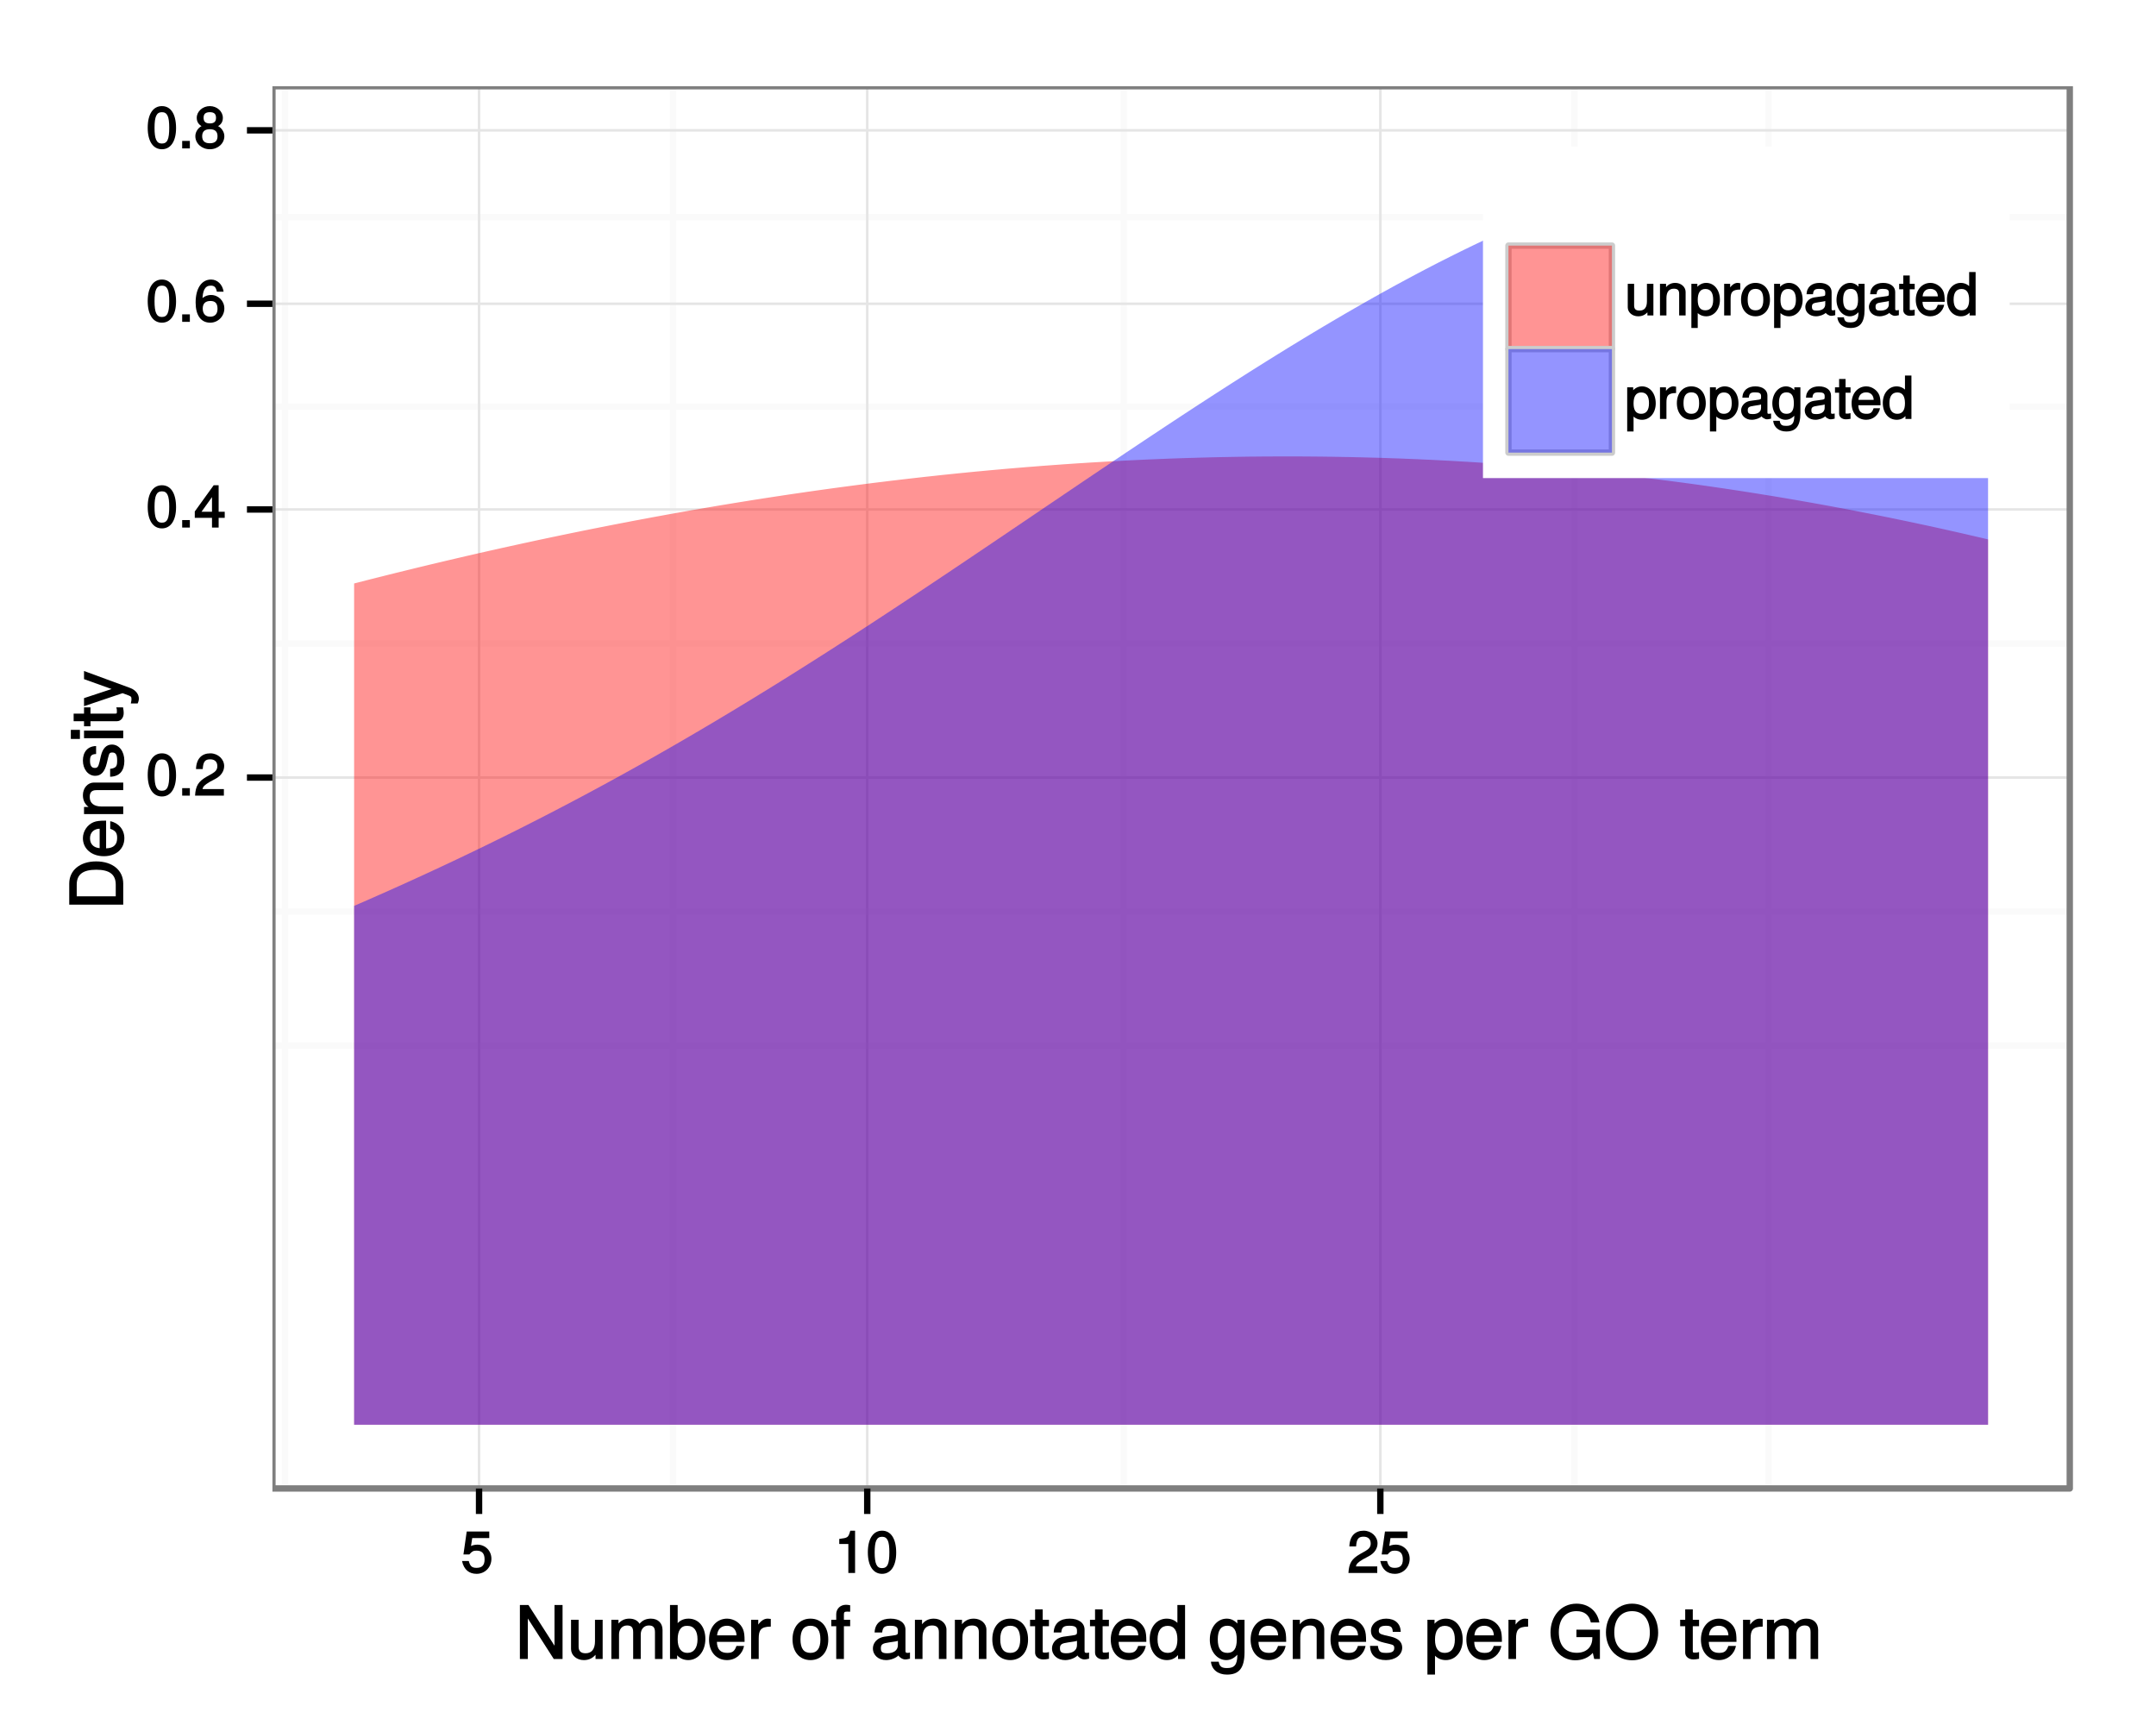 <?xml version="1.0" encoding="UTF-8"?>
<svg xmlns="http://www.w3.org/2000/svg" xmlns:xlink="http://www.w3.org/1999/xlink" width="360pt" height="288pt" viewBox="0 0 360 288" version="1.1">
<defs>
<g>
<symbol overflow="visible" id="glyph0-0">
<path style="stroke:none;" d=""/>
</symbol>
<symbol overflow="visible" id="glyph0-1">
<path style="stroke:none;" d="M 5 -3.391 C 5 -5.75 4.109 -7.062 2.641 -7.062 C 1.172 -7.062 0.266 -5.734 0.266 -3.453 C 0.266 -1.156 1.188 0.141 2.641 0.141 C 4.078 0.141 5 -1.156 5 -3.391 Z M 3.859 -3.469 C 3.859 -1.547 3.562 -0.812 2.625 -0.812 C 1.734 -0.812 1.406 -1.578 1.406 -3.438 C 1.406 -5.312 1.734 -6.047 2.641 -6.047 C 3.547 -6.047 3.859 -5.297 3.859 -3.469 Z M 3.859 -3.469 "/>
</symbol>
<symbol overflow="visible" id="glyph0-2">
<path style="stroke:none;" d="M 1.969 -0.125 L 1.969 -1.25 L 0.688 -1.25 L 0.688 0 L 1.969 0 Z M 1.969 -0.125 "/>
</symbol>
<symbol overflow="visible" id="glyph0-3">
<path style="stroke:none;" d="M 5.031 -4.938 C 5.031 -6.078 4.016 -7.062 2.719 -7.062 C 1.328 -7.062 0.391 -6.219 0.328 -4.438 L 1.453 -4.438 C 1.531 -5.703 1.859 -6.062 2.703 -6.062 C 3.469 -6.062 3.891 -5.641 3.891 -4.906 C 3.891 -4.375 3.609 -4.016 3.016 -3.672 L 2.125 -3.172 C 0.703 -2.359 0.266 -1.625 0.172 0 L 4.984 0 L 4.984 -1.094 L 1.422 -1.094 C 1.5 -1.516 1.766 -1.781 2.594 -2.281 L 3.562 -2.797 C 4.516 -3.297 5.031 -4.094 5.031 -4.938 Z M 5.031 -4.938 "/>
</symbol>
<symbol overflow="visible" id="glyph0-4">
<path style="stroke:none;" d="M 5.125 -1.75 L 5.125 -2.641 L 4.109 -2.641 L 4.109 -7.062 L 3.281 -7.062 L 0.125 -2.688 L 0.125 -1.625 L 3 -1.625 L 3 0 L 4.109 0 L 4.109 -1.625 L 5.125 -1.625 Z M 3.141 -2.641 L 1.25 -2.641 L 3.234 -5.406 L 3 -5.484 L 3 -2.641 Z M 3.141 -2.641 "/>
</symbol>
<symbol overflow="visible" id="glyph0-5">
<path style="stroke:none;" d="M 5.062 -2.234 C 5.062 -3.5 4.062 -4.484 2.844 -4.484 C 2.172 -4.484 1.531 -4.188 1.172 -3.688 L 1.406 -3.594 C 1.422 -5.25 1.828 -6.047 2.797 -6.047 C 3.391 -6.047 3.656 -5.797 3.812 -5.031 L 4.938 -5.031 C 4.75 -6.266 3.891 -7.062 2.844 -7.062 C 1.266 -7.062 0.266 -5.594 0.266 -3.219 C 0.266 -1.109 1.141 0.141 2.703 0.141 C 3.984 0.141 5.062 -0.906 5.062 -2.234 Z M 3.922 -2.172 C 3.922 -1.312 3.484 -0.859 2.703 -0.859 C 1.922 -0.859 1.453 -1.344 1.453 -2.219 C 1.453 -3.062 1.906 -3.484 2.734 -3.484 C 3.547 -3.484 3.922 -3.078 3.922 -2.172 Z M 3.922 -2.172 "/>
</symbol>
<symbol overflow="visible" id="glyph0-6">
<path style="stroke:none;" d="M 5.062 -2.047 C 5.062 -2.797 4.531 -3.469 4.016 -3.719 C 4.547 -4.031 4.812 -4.469 4.812 -5.109 C 4.812 -6.172 3.844 -7.062 2.641 -7.062 C 1.438 -7.062 0.453 -6.172 0.453 -5.109 C 0.453 -4.484 0.719 -4.047 1.25 -3.719 C 0.734 -3.469 0.219 -2.797 0.219 -2.047 C 0.219 -0.812 1.297 0.141 2.641 0.141 C 3.984 0.141 5.062 -0.812 5.062 -2.047 Z M 3.672 -5.094 C 3.672 -4.469 3.344 -4.172 2.641 -4.172 C 1.922 -4.172 1.594 -4.469 1.594 -5.109 C 1.594 -5.75 1.922 -6.047 2.641 -6.047 C 3.359 -6.047 3.672 -5.75 3.672 -5.094 Z M 3.922 -2.031 C 3.922 -1.234 3.484 -0.859 2.625 -0.859 C 1.797 -0.859 1.359 -1.234 1.359 -2.031 C 1.359 -2.828 1.797 -3.203 2.641 -3.203 C 3.484 -3.203 3.922 -2.828 3.922 -2.031 Z M 3.922 -2.031 "/>
</symbol>
<symbol overflow="visible" id="glyph0-7">
<path style="stroke:none;" d="M 5.062 -2.375 C 5.062 -3.719 4.031 -4.734 2.719 -4.734 C 2.25 -4.734 1.75 -4.578 1.656 -4.5 L 1.859 -5.828 L 4.703 -5.828 L 4.703 -6.922 L 0.938 -6.922 L 0.391 -3.094 L 1.375 -3.094 C 1.812 -3.609 2.047 -3.734 2.578 -3.734 C 3.484 -3.734 3.922 -3.266 3.922 -2.266 C 3.922 -1.281 3.484 -0.859 2.578 -0.859 C 1.828 -0.859 1.516 -1.109 1.281 -2 L 0.156 -2 C 0.469 -0.516 1.375 0.141 2.594 0.141 C 3.969 0.141 5.062 -0.938 5.062 -2.375 Z M 5.062 -2.375 "/>
</symbol>
<symbol overflow="visible" id="glyph0-8">
<path style="stroke:none;" d="M 3.469 -0.125 L 3.469 -7.062 L 2.672 -7.062 C 2.328 -5.891 2.281 -5.875 0.828 -5.688 L 0.828 -4.844 L 2.344 -4.844 L 2.344 0 L 3.469 0 Z M 3.469 -0.125 "/>
</symbol>
<symbol overflow="visible" id="glyph0-9">
<path style="stroke:none;" d="M 4.766 -0.125 L 4.766 -5.281 L 3.688 -5.281 L 3.688 -2.375 C 3.688 -1.359 3.297 -0.812 2.453 -0.812 C 1.828 -0.812 1.547 -1.062 1.547 -1.672 L 1.547 -5.281 L 0.484 -5.281 L 0.484 -1.359 C 0.484 -0.516 1.25 0.141 2.219 0.141 C 2.969 0.141 3.531 -0.156 4 -0.812 L 3.766 -0.906 L 3.766 0 L 4.766 0 Z M 4.766 -0.125 "/>
</symbol>
<symbol overflow="visible" id="glyph0-10">
<path style="stroke:none;" d="M 4.812 -0.125 L 4.812 -3.922 C 4.812 -4.766 4.047 -5.438 3.078 -5.438 C 2.328 -5.438 1.75 -5.109 1.312 -4.406 L 1.547 -4.312 L 1.547 -5.281 L 0.531 -5.281 L 0.531 0 L 1.609 0 L 1.609 -2.891 C 1.609 -3.922 2.031 -4.469 2.844 -4.469 C 3.469 -4.469 3.734 -4.219 3.734 -3.609 L 3.734 0 L 4.812 0 Z M 4.812 -0.125 "/>
</symbol>
<symbol overflow="visible" id="glyph0-11">
<path style="stroke:none;" d="M 5.156 -2.594 C 5.156 -4.281 4.188 -5.438 2.859 -5.438 C 2.172 -5.438 1.531 -5.078 1.156 -4.484 L 1.391 -4.391 L 1.391 -5.281 L 0.391 -5.281 L 0.391 2.094 L 1.453 2.094 L 1.453 -0.734 L 1.219 -0.641 C 1.641 -0.125 2.219 0.141 2.875 0.141 C 4.156 0.141 5.156 -0.984 5.156 -2.594 Z M 4.031 -2.609 C 4.031 -1.469 3.594 -0.859 2.719 -0.859 C 1.875 -0.859 1.453 -1.422 1.453 -2.594 C 1.453 -3.781 1.875 -4.422 2.719 -4.422 C 3.609 -4.422 4.031 -3.812 4.031 -2.609 Z M 4.031 -2.609 "/>
</symbol>
<symbol overflow="visible" id="glyph0-12">
<path style="stroke:none;" d="M 3.219 -4.453 L 3.219 -5.375 C 2.938 -5.422 2.875 -5.438 2.766 -5.438 C 2.25 -5.438 1.75 -5.078 1.297 -4.344 L 1.531 -4.234 L 1.531 -5.281 L 0.531 -5.281 L 0.531 0 L 1.609 0 L 1.609 -2.734 C 1.609 -3.859 1.844 -4.312 3.219 -4.328 Z M 3.219 -4.453 "/>
</symbol>
<symbol overflow="visible" id="glyph0-13">
<path style="stroke:none;" d="M 5.031 -2.594 C 5.031 -4.344 4.062 -5.438 2.609 -5.438 C 1.203 -5.438 0.203 -4.328 0.203 -2.641 C 0.203 -0.953 1.188 0.141 2.625 0.141 C 4.031 0.141 5.031 -0.953 5.031 -2.594 Z M 3.922 -2.609 C 3.922 -1.422 3.5 -0.859 2.625 -0.859 C 1.734 -0.859 1.312 -1.422 1.312 -2.641 C 1.312 -3.844 1.734 -4.438 2.625 -4.438 C 3.516 -4.438 3.922 -3.859 3.922 -2.609 Z M 3.922 -2.609 "/>
</symbol>
<symbol overflow="visible" id="glyph0-14">
<path style="stroke:none;" d="M 5.266 -0.141 L 5.266 -0.906 C 5.047 -0.859 5.016 -0.859 4.953 -0.859 C 4.688 -0.859 4.656 -0.875 4.656 -1.125 L 4.656 -3.922 C 4.656 -4.812 3.875 -5.438 2.641 -5.438 C 1.422 -5.438 0.531 -4.828 0.469 -3.547 L 1.547 -3.547 C 1.625 -4.281 1.859 -4.438 2.609 -4.438 C 3.328 -4.438 3.594 -4.281 3.594 -3.812 L 3.594 -3.594 C 3.594 -3.266 3.531 -3.25 2.891 -3.172 C 1.766 -3.031 1.594 -3 1.281 -2.875 C 0.703 -2.625 0.266 -2.047 0.266 -1.422 C 0.266 -0.516 1.031 0.141 2.047 0.141 C 2.703 0.141 3.422 -0.156 3.672 -0.438 C 3.703 -0.328 4.188 0.062 4.578 0.062 C 4.75 0.062 4.875 0.047 5.266 -0.047 Z M 3.594 -1.859 C 3.594 -1.141 3 -0.812 2.219 -0.812 C 1.609 -0.812 1.375 -0.906 1.375 -1.453 C 1.375 -1.969 1.594 -2.078 2.453 -2.203 C 3.297 -2.328 3.469 -2.359 3.594 -2.422 Z M 3.594 -1.859 "/>
</symbol>
<symbol overflow="visible" id="glyph0-15">
<path style="stroke:none;" d="M 4.828 -0.953 L 4.828 -5.281 L 3.812 -5.281 L 3.812 -4.422 L 4.047 -4.516 C 3.641 -5.109 3.062 -5.438 2.422 -5.438 C 1.141 -5.438 0.141 -4.219 0.141 -2.594 C 0.141 -1 1.172 0.141 2.344 0.141 C 2.984 0.141 3.516 -0.156 4.047 -0.797 L 3.812 -0.875 L 3.812 -0.547 C 3.812 0.781 3.406 1.156 2.469 1.156 C 1.844 1.156 1.484 1.062 1.375 0.312 L 0.281 0.312 C 0.391 1.406 1.266 2.094 2.453 2.094 C 4.016 2.094 4.828 1.266 4.828 -0.953 Z M 3.734 -2.609 C 3.734 -1.406 3.359 -0.859 2.516 -0.859 C 1.641 -0.859 1.25 -1.422 1.25 -2.641 C 1.25 -3.844 1.656 -4.438 2.5 -4.438 C 3.375 -4.438 3.734 -3.828 3.734 -2.609 Z M 3.734 -2.609 "/>
</symbol>
<symbol overflow="visible" id="glyph0-16">
<path style="stroke:none;" d="M 2.578 -0.125 L 2.578 -0.969 C 2.328 -0.906 2.203 -0.891 2.047 -0.891 C 1.703 -0.891 1.75 -0.859 1.75 -1.203 L 1.75 -4.375 L 2.578 -4.375 L 2.578 -5.281 L 1.75 -5.281 L 1.75 -6.672 L 0.672 -6.672 L 0.672 -5.281 L -0.016 -5.281 L -0.016 -4.375 L 0.672 -4.375 L 0.672 -0.859 C 0.672 -0.344 1.156 0.062 1.781 0.062 C 1.969 0.062 2.172 0.047 2.578 -0.016 Z M 2.578 -0.125 "/>
</symbol>
<symbol overflow="visible" id="glyph0-17">
<path style="stroke:none;" d="M 5.062 -2.406 C 5.062 -3.141 5 -3.594 4.859 -3.969 C 4.531 -4.797 3.625 -5.438 2.688 -5.438 C 1.281 -5.438 0.234 -4.266 0.234 -2.609 C 0.234 -0.953 1.25 0.141 2.672 0.141 C 3.812 0.141 4.75 -0.641 4.984 -1.781 L 3.906 -1.781 C 3.641 -1 3.344 -0.859 2.703 -0.859 C 1.859 -0.859 1.375 -1.25 1.359 -2.281 L 5.062 -2.281 Z M 4.156 -3.031 C 4.156 -3.031 3.969 -3.172 3.969 -3.188 L 1.375 -3.188 C 1.438 -3.953 1.875 -4.438 2.672 -4.438 C 3.469 -4.438 3.922 -3.906 3.922 -3.125 Z M 4.156 -3.031 "/>
</symbol>
<symbol overflow="visible" id="glyph0-18">
<path style="stroke:none;" d="M 4.891 -0.125 L 4.891 -7.25 L 3.812 -7.25 L 3.812 -4.516 L 4.047 -4.609 C 3.719 -5.125 3.078 -5.438 2.406 -5.438 C 1.109 -5.438 0.109 -4.281 0.109 -2.688 C 0.109 -0.984 1.078 0.141 2.438 0.141 C 3.125 0.141 3.703 -0.156 4.141 -0.781 L 3.891 -0.859 L 3.891 0 L 4.891 0 Z M 3.812 -2.625 C 3.812 -1.453 3.391 -0.859 2.547 -0.859 C 1.672 -0.859 1.219 -1.469 1.219 -2.641 C 1.219 -3.812 1.672 -4.422 2.547 -4.422 C 3.406 -4.422 3.812 -3.781 3.812 -2.625 Z M 3.812 -2.625 "/>
</symbol>
<symbol overflow="visible" id="glyph1-0">
<path style="stroke:none;" d=""/>
</symbol>
<symbol overflow="visible" id="glyph1-1">
<path style="stroke:none;" d="M 7.891 -0.125 L 7.891 -9.016 L 6.547 -9.016 L 6.547 -1.734 L 6.797 -1.828 L 2.188 -9.016 L 0.766 -9.016 L 0.766 0 L 2.094 0 L 2.094 -7.219 L 1.859 -7.125 L 6.422 0 L 7.891 0 Z M 7.891 -0.125 "/>
</symbol>
<symbol overflow="visible" id="glyph1-2">
<path style="stroke:none;" d="M 5.922 -0.125 L 5.922 -6.547 L 4.641 -6.547 L 4.641 -2.953 C 4.641 -1.672 4.109 -0.953 3.078 -0.953 C 2.281 -0.953 1.906 -1.312 1.906 -2.062 L 1.906 -6.547 L 0.641 -6.547 L 0.641 -1.672 C 0.641 -0.625 1.562 0.188 2.781 0.188 C 3.703 0.188 4.391 -0.188 4.984 -1.016 L 4.734 -1.109 L 4.734 0 L 5.922 0 Z M 5.922 -0.125 "/>
</symbol>
<symbol overflow="visible" id="glyph1-3">
<path style="stroke:none;" d="M 9.25 -0.125 L 9.25 -4.844 C 9.25 -5.969 8.5 -6.734 7.312 -6.734 C 6.484 -6.734 5.875 -6.438 5.406 -5.875 C 5.109 -6.406 4.516 -6.734 3.703 -6.734 C 2.859 -6.734 2.203 -6.391 1.656 -5.625 L 1.891 -5.531 L 1.891 -6.547 L 0.703 -6.547 L 0.703 0 L 1.984 0 L 1.984 -4.078 C 1.984 -4.984 2.516 -5.594 3.328 -5.594 C 4.062 -5.594 4.344 -5.266 4.344 -4.469 L 4.344 0 L 5.609 0 L 5.609 -4.078 C 5.609 -4.984 6.156 -5.594 6.969 -5.594 C 7.703 -5.594 7.984 -5.25 7.984 -4.469 L 7.984 0 L 9.25 0 Z M 9.25 -0.125 "/>
</symbol>
<symbol overflow="visible" id="glyph1-4">
<path style="stroke:none;" d="M 6.406 -3.344 C 6.406 -5.391 5.25 -6.734 3.594 -6.734 C 2.719 -6.734 2 -6.375 1.531 -5.656 L 1.781 -5.562 L 1.781 -9.016 L 0.5 -9.016 L 0.5 0 L 1.688 0 L 1.688 -1.031 L 1.438 -0.938 C 1.922 -0.203 2.656 0.188 3.547 0.188 C 5.203 0.188 6.406 -1.312 6.406 -3.344 Z M 5.094 -3.281 C 5.094 -1.859 4.484 -1.016 3.391 -1.016 C 2.344 -1.016 1.781 -1.844 1.781 -3.281 C 1.781 -4.75 2.344 -5.578 3.391 -5.531 C 4.516 -5.531 5.094 -4.688 5.094 -3.281 Z M 5.094 -3.281 "/>
</symbol>
<symbol overflow="visible" id="glyph1-5">
<path style="stroke:none;" d="M 6.281 -2.984 C 6.281 -3.906 6.219 -4.469 6.031 -4.938 C 5.625 -5.969 4.531 -6.734 3.359 -6.734 C 1.609 -6.734 0.344 -5.297 0.344 -3.234 C 0.344 -1.172 1.578 0.188 3.344 0.188 C 4.781 0.188 5.906 -0.766 6.188 -2.172 L 4.922 -2.172 C 4.594 -1.219 4.172 -1.016 3.375 -1.016 C 2.328 -1.016 1.688 -1.547 1.656 -2.859 L 6.281 -2.859 Z M 5.188 -3.781 C 5.188 -3.781 4.984 -3.922 4.984 -3.938 L 1.688 -3.938 C 1.766 -4.922 2.344 -5.547 3.344 -5.547 C 4.328 -5.547 4.938 -4.859 4.938 -3.875 Z M 5.188 -3.781 "/>
</symbol>
<symbol overflow="visible" id="glyph1-6">
<path style="stroke:none;" d="M 3.984 -5.547 L 3.984 -6.688 C 3.688 -6.719 3.594 -6.734 3.469 -6.734 C 2.812 -6.734 2.219 -6.312 1.641 -5.375 L 1.891 -5.281 L 1.891 -6.547 L 0.703 -6.547 L 0.703 0 L 1.969 0 L 1.969 -3.391 C 1.969 -4.812 2.297 -5.391 3.984 -5.406 Z M 3.984 -5.547 "/>
</symbol>
<symbol overflow="visible" id="glyph1-7">
<path style="stroke:none;" d=""/>
</symbol>
<symbol overflow="visible" id="glyph1-8">
<path style="stroke:none;" d="M 6.25 -3.234 C 6.25 -5.406 5.078 -6.734 3.266 -6.734 C 1.5 -6.734 0.281 -5.391 0.281 -3.281 C 0.281 -1.156 1.484 0.188 3.281 0.188 C 5.047 0.188 6.25 -1.156 6.25 -3.234 Z M 4.938 -3.234 C 4.938 -1.766 4.375 -1.016 3.281 -1.016 C 2.156 -1.016 1.609 -1.75 1.609 -3.281 C 1.609 -4.781 2.156 -5.547 3.281 -5.547 C 4.406 -5.547 4.938 -4.797 4.938 -3.234 Z M 4.938 -3.234 "/>
</symbol>
<symbol overflow="visible" id="glyph1-9">
<path style="stroke:none;" d="M 3.234 -5.609 L 3.234 -6.547 L 2.188 -6.547 L 2.188 -7.406 C 2.188 -7.828 2.297 -7.906 2.75 -7.906 C 2.828 -7.906 2.875 -7.906 3.234 -7.891 L 3.234 -8.969 C 2.875 -9.031 2.734 -9.047 2.531 -9.047 C 1.609 -9.047 0.906 -8.391 0.906 -7.484 L 0.906 -6.547 L 0.078 -6.547 L 0.078 -5.469 L 0.906 -5.469 L 0.906 0 L 2.188 0 L 2.188 -5.469 L 3.234 -5.469 Z M 3.234 -5.609 "/>
</symbol>
<symbol overflow="visible" id="glyph1-10">
<path style="stroke:none;" d="M 6.547 -0.156 L 6.547 -1.078 C 6.312 -1.016 6.266 -1.016 6.203 -1.016 C 5.859 -1.016 5.797 -1.062 5.797 -1.375 L 5.797 -4.891 C 5.797 -6 4.844 -6.734 3.297 -6.734 C 1.781 -6.734 0.703 -6.016 0.641 -4.422 L 1.906 -4.422 C 2 -5.328 2.328 -5.547 3.266 -5.547 C 4.156 -5.547 4.531 -5.344 4.531 -4.734 L 4.531 -4.469 C 4.531 -4.062 4.422 -4.016 3.625 -3.906 C 2.203 -3.734 1.984 -3.688 1.609 -3.531 C 0.875 -3.234 0.359 -2.531 0.359 -1.766 C 0.359 -0.625 1.297 0.188 2.562 0.188 C 3.375 0.188 4.25 -0.188 4.625 -0.594 C 4.672 -0.391 5.25 0.078 5.734 0.078 C 5.938 0.078 6.094 0.062 6.547 -0.047 Z M 4.531 -2.297 C 4.531 -1.406 3.75 -0.953 2.781 -0.953 C 2 -0.953 1.688 -1.109 1.688 -1.781 C 1.688 -2.453 1.984 -2.609 3.062 -2.766 C 4.109 -2.906 4.328 -2.953 4.531 -3.031 Z M 4.531 -2.297 "/>
</symbol>
<symbol overflow="visible" id="glyph1-11">
<path style="stroke:none;" d="M 5.969 -0.125 L 5.969 -4.891 C 5.969 -5.922 5.062 -6.734 3.859 -6.734 C 2.922 -6.734 2.203 -6.344 1.656 -5.453 L 1.891 -5.359 L 1.891 -6.547 L 0.703 -6.547 L 0.703 0 L 1.969 0 L 1.969 -3.594 C 1.969 -4.891 2.531 -5.594 3.547 -5.594 C 4.344 -5.594 4.703 -5.25 4.703 -4.484 L 4.703 0 L 5.969 0 Z M 5.969 -0.125 "/>
</symbol>
<symbol overflow="visible" id="glyph1-12">
<path style="stroke:none;" d="M 3.188 -0.125 L 3.188 -1.156 C 2.922 -1.062 2.766 -1.062 2.562 -1.062 C 2.141 -1.062 2.141 -1.047 2.141 -1.484 L 2.141 -5.469 L 3.188 -5.469 L 3.188 -6.547 L 2.141 -6.547 L 2.141 -8.281 L 0.875 -8.281 L 0.875 -6.547 L 0.031 -6.547 L 0.031 -5.469 L 0.875 -5.469 L 0.875 -1.047 C 0.875 -0.406 1.453 0.078 2.234 0.078 C 2.469 0.078 2.719 0.062 3.188 -0.031 Z M 3.188 -0.125 "/>
</symbol>
<symbol overflow="visible" id="glyph1-13">
<path style="stroke:none;" d="M 6.078 -0.125 L 6.078 -9.016 L 4.797 -9.016 L 4.797 -5.625 L 5.047 -5.719 C 4.625 -6.359 3.859 -6.734 3.016 -6.734 C 1.375 -6.734 0.172 -5.344 0.172 -3.344 C 0.172 -1.219 1.359 0.188 3.047 0.188 C 3.906 0.188 4.609 -0.188 5.141 -0.953 L 4.906 -1.062 L 4.906 0 L 6.078 0 Z M 4.797 -3.25 C 4.797 -1.797 4.25 -1.016 3.188 -1.016 C 2.094 -1.016 1.484 -1.812 1.484 -3.281 C 1.484 -4.734 2.094 -5.531 3.188 -5.531 C 4.266 -5.531 4.797 -4.703 4.797 -3.25 Z M 4.797 -3.25 "/>
</symbol>
<symbol overflow="visible" id="glyph1-14">
<path style="stroke:none;" d="M 6 -1.156 L 6 -6.547 L 4.797 -6.547 L 4.797 -5.516 L 5.047 -5.609 C 4.531 -6.344 3.828 -6.734 3.031 -6.734 C 1.422 -6.734 0.203 -5.25 0.203 -3.219 C 0.203 -1.234 1.469 0.188 2.938 0.188 C 3.734 0.188 4.375 -0.188 5.047 -0.984 L 4.797 -1.078 L 4.797 -0.656 C 4.797 1.016 4.266 1.516 3.094 1.516 C 2.297 1.516 1.828 1.359 1.688 0.453 L 0.391 0.453 C 0.516 1.781 1.578 2.609 3.062 2.609 C 5.031 2.609 6 1.609 6 -1.156 Z M 4.703 -3.234 C 4.703 -1.734 4.203 -1.016 3.141 -1.016 C 2.047 -1.016 1.531 -1.75 1.531 -3.281 C 1.531 -4.781 2.062 -5.547 3.125 -5.547 C 4.219 -5.547 4.703 -4.766 4.703 -3.234 Z M 4.703 -3.234 "/>
</symbol>
<symbol overflow="visible" id="glyph1-15">
<path style="stroke:none;" d="M 5.641 -1.891 C 5.641 -2.828 4.984 -3.438 3.734 -3.734 L 2.766 -3.953 C 1.953 -4.156 1.734 -4.281 1.734 -4.734 C 1.734 -5.297 2.125 -5.547 2.938 -5.547 C 3.75 -5.547 4.031 -5.328 4.062 -4.531 L 5.391 -4.531 C 5.375 -5.906 4.422 -6.734 2.969 -6.734 C 1.516 -6.734 0.422 -5.844 0.422 -4.688 C 0.422 -3.703 1.062 -3.094 2.562 -2.734 L 3.484 -2.516 C 4.188 -2.344 4.312 -2.266 4.312 -1.812 C 4.312 -1.219 3.875 -1.016 3 -1.016 C 2.094 -1.016 1.734 -1.094 1.578 -2.188 L 0.266 -2.188 C 0.312 -0.594 1.266 0.188 2.922 0.188 C 4.5 0.188 5.641 -0.688 5.641 -1.891 Z M 5.641 -1.891 "/>
</symbol>
<symbol overflow="visible" id="glyph1-16">
<path style="stroke:none;" d="M 6.406 -3.219 C 6.406 -5.328 5.25 -6.734 3.578 -6.734 C 2.719 -6.734 1.938 -6.312 1.469 -5.562 L 1.703 -5.469 L 1.703 -6.547 L 0.516 -6.547 L 0.516 2.609 L 1.781 2.609 L 1.781 -0.891 L 1.547 -0.797 C 2.078 -0.141 2.766 0.188 3.594 0.188 C 5.203 0.188 6.406 -1.219 6.406 -3.219 Z M 5.094 -3.234 C 5.094 -1.812 4.5 -1.016 3.406 -1.016 C 2.359 -1.016 1.781 -1.75 1.781 -3.234 C 1.781 -4.703 2.359 -5.531 3.406 -5.531 C 4.516 -5.531 5.094 -4.734 5.094 -3.234 Z M 5.094 -3.234 "/>
</symbol>
<symbol overflow="visible" id="glyph1-17">
<path style="stroke:none;" d="M 8.641 -0.125 L 8.641 -4.891 L 4.719 -4.891 L 4.719 -3.641 L 7.375 -3.641 L 7.375 -3.531 C 7.375 -1.969 6.375 -1.031 4.781 -1.031 C 2.797 -1.031 1.781 -2.344 1.781 -4.469 C 1.781 -6.625 2.875 -7.984 4.719 -7.984 C 6.047 -7.984 6.859 -7.359 7.125 -6.094 L 8.547 -6.094 C 8.203 -8 6.734 -9.234 4.734 -9.234 C 2.047 -9.234 0.391 -7.031 0.391 -4.422 C 0.391 -1.734 2.172 0.219 4.531 0.219 C 5.719 0.219 6.766 -0.234 7.453 -1.016 L 7.688 0 L 8.641 0 Z M 8.641 -0.125 "/>
</symbol>
<symbol overflow="visible" id="glyph1-18">
<path style="stroke:none;" d="M 9.031 -4.375 C 9.031 -7.188 7.234 -9.234 4.672 -9.234 C 2.156 -9.234 0.312 -7.172 0.312 -4.438 C 0.312 -1.703 2.156 0.219 4.688 0.219 C 7.25 0.219 9.031 -1.797 9.031 -4.375 Z M 7.641 -4.391 C 7.641 -2.281 6.531 -1.031 4.688 -1.031 C 2.812 -1.031 1.703 -2.281 1.703 -4.438 C 1.703 -6.594 2.812 -7.984 4.672 -7.984 C 6.562 -7.984 7.641 -6.594 7.641 -4.391 Z M 7.641 -4.391 "/>
</symbol>
<symbol overflow="visible" id="glyph2-0">
<path style="stroke:none;" d=""/>
</symbol>
<symbol overflow="visible" id="glyph2-1">
<path style="stroke:none;" d="M -4.516 -8.141 C -7.219 -8.141 -9.016 -6.656 -9.016 -4.438 L -9.016 -0.922 L 0 -0.922 L 0 -4.438 C 0 -6.641 -1.781 -8.141 -4.516 -8.141 Z M -4.5 -6.75 C -2.297 -6.75 -1.25 -5.969 -1.25 -4.25 L -1.25 -2.312 L -7.766 -2.312 L -7.766 -4.25 C -7.766 -5.969 -6.734 -6.75 -4.5 -6.75 Z M -4.5 -6.75 "/>
</symbol>
<symbol overflow="visible" id="glyph2-2">
<path style="stroke:none;" d="M -2.984 -6.281 C -3.906 -6.281 -4.469 -6.219 -4.938 -6.031 C -5.969 -5.625 -6.734 -4.531 -6.734 -3.359 C -6.734 -1.609 -5.297 -0.344 -3.234 -0.344 C -1.172 -0.344 0.188 -1.578 0.188 -3.344 C 0.188 -4.781 -0.766 -5.906 -2.172 -6.188 L -2.172 -4.922 C -1.219 -4.594 -1.016 -4.172 -1.016 -3.375 C -1.016 -2.328 -1.547 -1.688 -2.859 -1.656 L -2.859 -6.281 Z M -3.781 -5.188 C -3.781 -5.188 -3.922 -4.984 -3.938 -4.984 L -3.938 -1.688 C -4.922 -1.766 -5.547 -2.344 -5.547 -3.344 C -5.547 -4.328 -4.859 -4.938 -3.875 -4.938 Z M -3.781 -5.188 "/>
</symbol>
<symbol overflow="visible" id="glyph2-3">
<path style="stroke:none;" d="M -0.125 -5.969 L -4.891 -5.969 C -5.922 -5.969 -6.734 -5.062 -6.734 -3.859 C -6.734 -2.922 -6.344 -2.203 -5.453 -1.656 L -5.359 -1.891 L -6.547 -1.891 L -6.547 -0.703 L 0 -0.703 L 0 -1.969 L -3.594 -1.969 C -4.891 -1.969 -5.594 -2.531 -5.594 -3.547 C -5.594 -4.344 -5.25 -4.703 -4.484 -4.703 L 0 -4.703 L 0 -5.969 Z M -0.125 -5.969 "/>
</symbol>
<symbol overflow="visible" id="glyph2-4">
<path style="stroke:none;" d="M -1.891 -5.641 C -2.828 -5.641 -3.438 -4.984 -3.734 -3.734 L -3.953 -2.766 C -4.156 -1.953 -4.281 -1.734 -4.734 -1.734 C -5.297 -1.734 -5.547 -2.125 -5.547 -2.938 C -5.547 -3.75 -5.328 -4.031 -4.531 -4.062 L -4.531 -5.391 C -5.906 -5.375 -6.734 -4.422 -6.734 -2.969 C -6.734 -1.516 -5.844 -0.422 -4.688 -0.422 C -3.703 -0.422 -3.094 -1.062 -2.734 -2.562 L -2.516 -3.484 C -2.344 -4.188 -2.266 -4.312 -1.812 -4.312 C -1.219 -4.312 -1.016 -3.875 -1.016 -3 C -1.016 -2.094 -1.094 -1.734 -2.188 -1.578 L -2.188 -0.266 C -0.594 -0.312 0.188 -1.266 0.188 -2.922 C 0.188 -4.5 -0.688 -5.641 -1.891 -5.641 Z M -1.891 -5.641 "/>
</symbol>
<symbol overflow="visible" id="glyph2-5">
<path style="stroke:none;" d="M -0.125 -1.969 L -6.547 -1.969 L -6.547 -0.703 L 0 -0.703 L 0 -1.969 Z M -7.375 -2.094 L -8.75 -2.094 L -8.75 -0.578 L -7.234 -0.578 L -7.234 -2.094 Z M -7.375 -2.094 "/>
</symbol>
<symbol overflow="visible" id="glyph2-6">
<path style="stroke:none;" d="M -0.125 -3.188 L -1.156 -3.188 C -1.062 -2.922 -1.062 -2.766 -1.062 -2.562 C -1.062 -2.141 -1.047 -2.141 -1.484 -2.141 L -5.469 -2.141 L -5.469 -3.188 L -6.547 -3.188 L -6.547 -2.141 L -8.281 -2.141 L -8.281 -0.875 L -6.547 -0.875 L -6.547 -0.031 L -5.469 -0.031 L -5.469 -0.875 L -1.047 -0.875 C -0.406 -0.875 0.078 -1.453 0.078 -2.234 C 0.078 -2.469 0.062 -2.719 -0.031 -3.188 Z M -0.125 -3.188 "/>
</symbol>
<symbol overflow="visible" id="glyph2-7">
<path style="stroke:none;" d="M -6.547 -5.734 L -6.547 -4.562 L -1.531 -2.766 L -1.531 -3.047 L -6.547 -1.391 L -6.547 -0.047 L -0.109 -2.219 L 0.891 -1.844 C 1.328 -1.672 1.375 -1.609 1.375 -1.172 C 1.375 -1.031 1.344 -0.859 1.266 -0.5 L 2.406 -0.5 C 2.531 -0.75 2.609 -1.062 2.609 -1.312 C 2.609 -2.031 2.094 -2.734 1.188 -3.078 L -6.547 -5.922 Z M -6.547 -5.734 "/>
</symbol>
</g>
<clipPath id="clip1">
  <path d="M 45.488 14.398 L 346 14.398 L 346 249 L 45.488 249 Z M 45.488 14.398 "/>
</clipPath>
<clipPath id="clip2">
  <path d="M 45.488 174 L 346.602 174 L 346.602 176 L 45.488 176 Z M 45.488 174 "/>
</clipPath>
<clipPath id="clip3">
  <path d="M 45.488 151 L 346.602 151 L 346.602 153 L 45.488 153 Z M 45.488 151 "/>
</clipPath>
<clipPath id="clip4">
  <path d="M 45.488 106 L 346.602 106 L 346.602 108 L 45.488 108 Z M 45.488 106 "/>
</clipPath>
<clipPath id="clip5">
  <path d="M 45.488 67 L 346.602 67 L 346.602 69 L 45.488 69 Z M 45.488 67 "/>
</clipPath>
<clipPath id="clip6">
  <path d="M 45.488 35 L 346.602 35 L 346.602 37 L 45.488 37 Z M 45.488 35 "/>
</clipPath>
<clipPath id="clip7">
  <path d="M 47 14.398 L 49 14.398 L 49 249.512 L 47 249.512 Z M 47 14.398 "/>
</clipPath>
<clipPath id="clip8">
  <path d="M 111 14.398 L 113 14.398 L 113 249.512 L 111 249.512 Z M 111 14.398 "/>
</clipPath>
<clipPath id="clip9">
  <path d="M 187 14.398 L 189 14.398 L 189 249.512 L 187 249.512 Z M 187 14.398 "/>
</clipPath>
<clipPath id="clip10">
  <path d="M 262 14.398 L 264 14.398 L 264 249.512 L 262 249.512 Z M 262 14.398 "/>
</clipPath>
<clipPath id="clip11">
  <path d="M 294 14.398 L 296 14.398 L 296 249.512 L 294 249.512 Z M 294 14.398 "/>
</clipPath>
<clipPath id="clip12">
  <path d="M 45.488 129 L 346 129 L 346 131 L 45.488 131 Z M 45.488 129 "/>
</clipPath>
<clipPath id="clip13">
  <path d="M 45.488 84 L 346 84 L 346 86 L 45.488 86 Z M 45.488 84 "/>
</clipPath>
<clipPath id="clip14">
  <path d="M 45.488 50 L 346 50 L 346 51 L 45.488 51 Z M 45.488 50 "/>
</clipPath>
<clipPath id="clip15">
  <path d="M 45.488 21 L 346 21 L 346 22 L 45.488 22 Z M 45.488 21 "/>
</clipPath>
<clipPath id="clip16">
  <path d="M 79 14.398 L 81 14.398 L 81 249 L 79 249 Z M 79 14.398 "/>
</clipPath>
<clipPath id="clip17">
  <path d="M 144 14.398 L 146 14.398 L 146 249 L 144 249 Z M 144 14.398 "/>
</clipPath>
<clipPath id="clip18">
  <path d="M 230 14.398 L 231 14.398 L 231 249 L 230 249 Z M 230 14.398 "/>
</clipPath>
<clipPath id="clip19">
  <path d="M 45.488 14.398 L 346.602 14.398 L 346.602 249.512 L 45.488 249.512 Z M 45.488 14.398 "/>
</clipPath>
</defs>
<g id="surface101">
<rect x="0" y="0" width="360" height="288" style="fill:rgb(100%,100%,100%);fill-opacity:1;stroke:none;"/>
<rect x="0" y="0" width="360" height="288" style="fill:rgb(100%,100%,100%);fill-opacity:1;stroke:none;"/>
<path style="fill:none;stroke-width:1.063;stroke-linecap:round;stroke-linejoin:round;stroke:rgb(100%,100%,100%);stroke-opacity:1;stroke-miterlimit:10;" d="M 0 288 L 360 288 L 360 0 L 0 0 Z M 0 288 "/>
<g clip-path="url(#clip1)" clip-rule="nonzero">
<path style=" stroke:none;fill-rule:nonzero;fill:rgb(100%,100%,100%);fill-opacity:1;" d="M 45.488 248.512 L 345.602 248.512 L 345.602 14.398 L 45.488 14.398 Z M 45.488 248.512 "/>
</g>
<g clip-path="url(#clip2)" clip-rule="nonzero">
<path style="fill:none;stroke-width:1.063;stroke-linecap:butt;stroke-linejoin:round;stroke:rgb(98.039%,98.039%,98.039%);stroke-opacity:1;stroke-miterlimit:10;" d="M 45.488 174.574 L 345.602 174.574 "/>
</g>
<g clip-path="url(#clip3)" clip-rule="nonzero">
<path style="fill:none;stroke-width:1.063;stroke-linecap:butt;stroke-linejoin:round;stroke:rgb(98.039%,98.039%,98.039%);stroke-opacity:1;stroke-miterlimit:10;" d="M 45.488 152.195 L 345.602 152.195 "/>
</g>
<g clip-path="url(#clip4)" clip-rule="nonzero">
<path style="fill:none;stroke-width:1.063;stroke-linecap:butt;stroke-linejoin:round;stroke:rgb(98.039%,98.039%,98.039%);stroke-opacity:1;stroke-miterlimit:10;" d="M 45.488 107.438 L 345.602 107.438 "/>
</g>
<g clip-path="url(#clip5)" clip-rule="nonzero">
<path style="fill:none;stroke-width:1.063;stroke-linecap:butt;stroke-linejoin:round;stroke:rgb(98.039%,98.039%,98.039%);stroke-opacity:1;stroke-miterlimit:10;" d="M 45.488 67.887 L 345.602 67.887 "/>
</g>
<g clip-path="url(#clip6)" clip-rule="nonzero">
<path style="fill:none;stroke-width:1.063;stroke-linecap:butt;stroke-linejoin:round;stroke:rgb(98.039%,98.039%,98.039%);stroke-opacity:1;stroke-miterlimit:10;" d="M 45.488 36.234 L 345.602 36.234 "/>
</g>
<g clip-path="url(#clip7)" clip-rule="nonzero">
<path style="fill:none;stroke-width:1.063;stroke-linecap:butt;stroke-linejoin:round;stroke:rgb(98.039%,98.039%,98.039%);stroke-opacity:1;stroke-miterlimit:10;" d="M 47.586 248.512 L 47.586 14.398 "/>
</g>
<g clip-path="url(#clip8)" clip-rule="nonzero">
<path style="fill:none;stroke-width:1.063;stroke-linecap:butt;stroke-linejoin:round;stroke:rgb(98.039%,98.039%,98.039%);stroke-opacity:1;stroke-miterlimit:10;" d="M 112.398 248.512 L 112.398 14.398 "/>
</g>
<g clip-path="url(#clip9)" clip-rule="nonzero">
<path style="fill:none;stroke-width:1.063;stroke-linecap:butt;stroke-linejoin:round;stroke:rgb(98.039%,98.039%,98.039%);stroke-opacity:1;stroke-miterlimit:10;" d="M 187.648 248.512 L 187.648 14.398 "/>
</g>
<g clip-path="url(#clip10)" clip-rule="nonzero">
<path style="fill:none;stroke-width:1.063;stroke-linecap:butt;stroke-linejoin:round;stroke:rgb(98.039%,98.039%,98.039%);stroke-opacity:1;stroke-miterlimit:10;" d="M 262.895 248.512 L 262.895 14.398 "/>
</g>
<g clip-path="url(#clip11)" clip-rule="nonzero">
<path style="fill:none;stroke-width:1.063;stroke-linecap:butt;stroke-linejoin:round;stroke:rgb(98.039%,98.039%,98.039%);stroke-opacity:1;stroke-miterlimit:10;" d="M 295.301 248.512 L 295.301 14.398 "/>
</g>
<g clip-path="url(#clip12)" clip-rule="nonzero">
<path style="fill:none;stroke-width:0.425;stroke-linecap:butt;stroke-linejoin:round;stroke:rgb(89.804%,89.804%,89.804%);stroke-opacity:1;stroke-miterlimit:10;" d="M 45.488 129.816 L 345.602 129.816 "/>
</g>
<g clip-path="url(#clip13)" clip-rule="nonzero">
<path style="fill:none;stroke-width:0.425;stroke-linecap:butt;stroke-linejoin:round;stroke:rgb(89.804%,89.804%,89.804%);stroke-opacity:1;stroke-miterlimit:10;" d="M 45.488 85.059 L 345.602 85.059 "/>
</g>
<g clip-path="url(#clip14)" clip-rule="nonzero">
<path style="fill:none;stroke-width:0.425;stroke-linecap:butt;stroke-linejoin:round;stroke:rgb(89.804%,89.804%,89.804%);stroke-opacity:1;stroke-miterlimit:10;" d="M 45.488 50.715 L 345.602 50.715 "/>
</g>
<g clip-path="url(#clip15)" clip-rule="nonzero">
<path style="fill:none;stroke-width:0.425;stroke-linecap:butt;stroke-linejoin:round;stroke:rgb(89.804%,89.804%,89.804%);stroke-opacity:1;stroke-miterlimit:10;" d="M 45.488 21.758 L 345.602 21.758 "/>
</g>
<g clip-path="url(#clip16)" clip-rule="nonzero">
<path style="fill:none;stroke-width:0.425;stroke-linecap:butt;stroke-linejoin:round;stroke:rgb(89.804%,89.804%,89.804%);stroke-opacity:1;stroke-miterlimit:10;" d="M 79.992 248.512 L 79.992 14.398 "/>
</g>
<g clip-path="url(#clip17)" clip-rule="nonzero">
<path style="fill:none;stroke-width:0.425;stroke-linecap:butt;stroke-linejoin:round;stroke:rgb(89.804%,89.804%,89.804%);stroke-opacity:1;stroke-miterlimit:10;" d="M 144.809 248.512 L 144.809 14.398 "/>
</g>
<g clip-path="url(#clip18)" clip-rule="nonzero">
<path style="fill:none;stroke-width:0.425;stroke-linecap:butt;stroke-linejoin:round;stroke:rgb(89.804%,89.804%,89.804%);stroke-opacity:1;stroke-miterlimit:10;" d="M 230.484 248.512 L 230.484 14.398 "/>
</g>
<path style=" stroke:none;fill-rule:nonzero;fill:rgb(100%,0%,0%);fill-opacity:0.42;" d="M 59.129 97.414 L 59.66 97.277 L 61.266 96.867 L 61.797 96.73 L 62.332 96.598 L 62.867 96.461 L 63.398 96.328 L 63.934 96.195 L 64.469 96.059 L 65 95.926 L 66.07 95.66 L 66.602 95.531 L 67.672 95.266 L 68.203 95.137 L 68.738 95.008 L 69.273 94.875 L 69.805 94.746 L 70.875 94.488 L 71.406 94.359 L 71.941 94.23 L 72.477 94.105 L 73.012 93.977 L 73.543 93.852 L 74.078 93.723 L 74.613 93.598 L 75.145 93.473 L 76.215 93.223 L 76.746 93.098 L 77.816 92.848 L 78.348 92.727 L 78.883 92.605 L 79.418 92.48 L 79.949 92.359 L 81.02 92.117 L 81.551 91.996 L 82.086 91.875 L 82.621 91.758 L 83.152 91.637 L 83.688 91.516 L 84.758 91.281 L 85.289 91.164 L 86.359 90.93 L 86.891 90.812 L 87.426 90.695 L 87.961 90.582 L 88.492 90.465 L 89.027 90.348 L 89.562 90.234 L 90.094 90.121 L 91.164 89.895 L 91.695 89.781 L 92.23 89.668 L 92.766 89.559 L 93.297 89.445 L 93.832 89.336 L 94.367 89.223 L 94.902 89.113 L 95.434 89.004 L 96.504 88.785 L 97.035 88.676 L 97.57 88.566 L 98.105 88.461 L 98.637 88.352 L 99.707 88.141 L 100.238 88.035 L 101.309 87.824 L 101.84 87.719 L 102.375 87.613 L 102.91 87.512 L 103.441 87.406 L 104.512 87.203 L 105.043 87.102 L 105.578 86.996 L 106.113 86.895 L 106.648 86.797 L 107.18 86.695 L 107.715 86.598 L 108.25 86.496 L 108.781 86.395 L 109.852 86.199 L 110.383 86.102 L 111.453 85.906 L 111.984 85.812 L 112.52 85.715 L 113.055 85.621 L 113.586 85.527 L 114.121 85.43 L 114.656 85.336 L 115.188 85.242 L 115.723 85.148 L 116.258 85.059 L 116.789 84.965 L 117.324 84.871 L 118.395 84.691 L 118.926 84.602 L 119.461 84.508 L 119.996 84.418 L 120.527 84.328 L 121.062 84.242 L 121.598 84.152 L 122.129 84.066 L 122.664 83.977 L 123.199 83.891 L 123.73 83.805 L 124.801 83.633 L 125.332 83.547 L 125.867 83.461 L 126.402 83.379 L 126.934 83.297 L 127.469 83.211 L 128.004 83.129 L 128.535 83.047 L 129.605 82.883 L 130.141 82.805 L 130.672 82.723 L 131.207 82.641 L 131.742 82.562 L 132.273 82.484 L 133.344 82.328 L 133.875 82.25 L 134.945 82.094 L 135.477 82.02 L 136.012 81.941 L 136.547 81.867 L 137.078 81.793 L 138.148 81.645 L 138.68 81.57 L 139.215 81.496 L 139.75 81.426 L 140.281 81.352 L 141.887 81.141 L 142.418 81.07 L 143.488 80.93 L 144.02 80.863 L 144.555 80.793 L 145.09 80.727 L 145.621 80.656 L 146.691 80.523 L 147.223 80.461 L 148.293 80.328 L 148.824 80.262 L 149.895 80.137 L 150.426 80.074 L 151.496 79.949 L 152.027 79.887 L 152.562 79.828 L 153.098 79.766 L 153.633 79.707 L 154.164 79.645 L 154.699 79.586 L 155.234 79.531 L 155.766 79.473 L 156.836 79.355 L 157.367 79.297 L 158.438 79.188 L 158.969 79.133 L 160.039 79.023 L 160.57 78.969 L 161.105 78.918 L 161.641 78.863 L 162.172 78.812 L 162.707 78.758 L 163.242 78.707 L 163.773 78.66 L 165.379 78.508 L 165.91 78.461 L 166.98 78.367 L 167.512 78.316 L 168.582 78.223 L 169.113 78.18 L 169.648 78.133 L 170.184 78.09 L 170.715 78.047 L 171.25 78 L 171.785 77.957 L 172.316 77.918 L 173.387 77.832 L 173.918 77.789 L 175.523 77.672 L 176.055 77.633 L 177.125 77.555 L 177.656 77.516 L 178.727 77.445 L 179.258 77.406 L 180.328 77.336 L 180.859 77.305 L 181.93 77.234 L 182.461 77.203 L 183.531 77.141 L 184.062 77.109 L 185.133 77.047 L 185.664 77.016 L 186.734 76.961 L 187.27 76.93 L 187.801 76.902 L 188.871 76.848 L 189.402 76.824 L 189.938 76.797 L 190.473 76.773 L 191.004 76.746 L 192.074 76.699 L 192.605 76.68 L 193.676 76.633 L 194.207 76.613 L 194.742 76.59 L 195.277 76.57 L 195.809 76.551 L 196.879 76.512 L 197.41 76.496 L 197.945 76.48 L 198.48 76.461 L 199.016 76.445 L 199.547 76.43 L 200.617 76.398 L 201.148 76.387 L 202.219 76.355 L 202.75 76.344 L 203.82 76.32 L 204.352 76.309 L 204.887 76.301 L 205.422 76.289 L 205.953 76.281 L 206.488 76.27 L 207.023 76.262 L 207.555 76.254 L 208.625 76.238 L 209.156 76.234 L 209.691 76.23 L 210.227 76.223 L 210.762 76.219 L 211.293 76.215 L 211.828 76.211 L 212.363 76.211 L 212.895 76.207 L 213.43 76.203 L 216.098 76.203 L 216.633 76.207 L 217.168 76.207 L 217.699 76.211 L 218.77 76.219 L 219.301 76.223 L 219.836 76.227 L 220.371 76.234 L 220.902 76.238 L 221.973 76.254 L 222.508 76.258 L 223.039 76.27 L 223.574 76.277 L 224.109 76.289 L 224.641 76.297 L 225.176 76.305 L 225.711 76.316 L 226.242 76.332 L 227.312 76.355 L 227.844 76.367 L 228.914 76.398 L 229.445 76.41 L 230.516 76.441 L 231.047 76.457 L 232.117 76.496 L 232.648 76.516 L 233.184 76.531 L 234.254 76.57 L 234.785 76.594 L 235.32 76.613 L 235.855 76.637 L 236.387 76.656 L 236.922 76.68 L 237.457 76.707 L 237.988 76.73 L 239.059 76.777 L 239.59 76.805 L 240.66 76.859 L 241.191 76.887 L 242.262 76.941 L 242.793 76.973 L 244.398 77.066 L 244.93 77.094 L 245.465 77.129 L 246 77.16 L 246.531 77.195 L 247.066 77.23 L 247.602 77.262 L 248.133 77.297 L 248.668 77.332 L 249.203 77.371 L 249.734 77.406 L 250.27 77.445 L 250.805 77.48 L 251.336 77.52 L 251.871 77.562 L 252.406 77.602 L 252.938 77.641 L 253.473 77.68 L 254.008 77.723 L 254.539 77.766 L 256.145 77.895 L 256.676 77.938 L 257.746 78.031 L 258.277 78.078 L 258.812 78.121 L 259.348 78.168 L 259.879 78.219 L 260.414 78.266 L 260.949 78.316 L 261.48 78.367 L 262.016 78.414 L 262.551 78.465 L 263.082 78.52 L 263.617 78.57 L 264.152 78.625 L 264.684 78.676 L 265.754 78.785 L 266.285 78.84 L 267.355 78.949 L 267.891 79.008 L 268.422 79.066 L 269.492 79.184 L 270.023 79.242 L 271.094 79.359 L 271.625 79.422 L 272.695 79.547 L 273.227 79.609 L 274.297 79.734 L 274.828 79.801 L 275.363 79.863 L 275.898 79.93 L 276.43 79.996 L 276.965 80.062 L 277.5 80.133 L 278.031 80.199 L 278.566 80.266 L 279.637 80.406 L 280.168 80.477 L 281.238 80.617 L 281.77 80.691 L 282.305 80.762 L 282.84 80.836 L 283.371 80.91 L 284.441 81.059 L 284.973 81.133 L 286.043 81.289 L 286.574 81.367 L 287.109 81.445 L 287.645 81.52 L 288.176 81.602 L 288.711 81.68 L 289.246 81.762 L 289.777 81.844 L 290.312 81.922 L 290.848 82.004 L 291.383 82.09 L 291.914 82.172 L 292.449 82.254 L 292.984 82.34 L 293.516 82.422 L 294.051 82.512 L 294.586 82.598 L 295.117 82.684 L 296.188 82.855 L 296.719 82.945 L 297.789 83.125 L 298.32 83.215 L 298.855 83.305 L 299.391 83.398 L 299.922 83.488 L 300.992 83.676 L 301.523 83.77 L 302.594 83.957 L 303.129 84.055 L 303.66 84.148 L 304.73 84.344 L 305.262 84.441 L 305.797 84.539 L 306.332 84.641 L 306.863 84.738 L 307.398 84.836 L 307.934 84.938 L 308.465 85.039 L 309 85.141 L 309.535 85.246 L 310.066 85.348 L 310.602 85.449 L 311.137 85.555 L 311.668 85.66 L 312.738 85.871 L 313.27 85.977 L 313.805 86.082 L 314.875 86.301 L 315.406 86.406 L 316.477 86.625 L 317.008 86.738 L 317.543 86.848 L 318.078 86.961 L 318.609 87.07 L 319.68 87.297 L 320.211 87.41 L 320.746 87.527 L 321.281 87.641 L 321.812 87.754 L 322.883 87.988 L 323.414 88.105 L 324.484 88.34 L 325.02 88.461 L 325.551 88.578 L 326.621 88.82 L 327.152 88.941 L 328.223 89.184 L 328.754 89.309 L 329.289 89.43 L 329.824 89.555 L 330.355 89.676 L 330.891 89.801 L 331.426 89.93 L 331.957 90.055 L 331.957 237.871 L 59.129 237.871 Z M 59.129 97.414 "/>
<path style=" stroke:none;fill-rule:nonzero;fill:rgb(0%,0%,100%);fill-opacity:0.42;" d="M 59.129 151.242 L 59.66 151.012 L 60.195 150.777 L 60.73 150.547 L 61.266 150.312 L 61.797 150.078 L 62.332 149.844 L 62.867 149.605 L 63.398 149.371 L 64.469 148.895 L 65 148.66 L 65.535 148.422 L 66.07 148.18 L 66.602 147.941 L 67.672 147.457 L 68.203 147.215 L 69.273 146.73 L 69.805 146.484 L 70.34 146.242 L 70.875 145.996 L 71.406 145.75 L 71.941 145.504 L 72.477 145.254 L 73.012 145.008 L 73.543 144.758 L 74.613 144.258 L 75.145 144.008 L 75.68 143.754 L 76.215 143.504 L 76.746 143.25 L 77.281 142.996 L 77.816 142.738 L 78.348 142.484 L 79.418 141.969 L 79.949 141.711 L 80.484 141.457 L 81.02 141.195 L 81.551 140.934 L 82.086 140.676 L 82.621 140.41 L 83.152 140.148 L 83.688 139.887 L 84.758 139.355 L 85.289 139.09 L 86.359 138.559 L 86.891 138.289 L 87.961 137.75 L 88.492 137.48 L 89.027 137.207 L 89.562 136.938 L 90.094 136.664 L 90.629 136.391 L 91.164 136.113 L 91.695 135.84 L 92.766 135.285 L 93.297 135.008 L 93.832 134.73 L 94.902 134.168 L 95.434 133.891 L 95.969 133.605 L 96.504 133.324 L 97.035 133.039 L 97.57 132.758 L 98.105 132.469 L 98.637 132.184 L 99.172 131.898 L 99.707 131.609 L 100.238 131.32 L 101.309 130.742 L 101.84 130.449 L 102.375 130.156 L 102.91 129.867 L 103.441 129.574 L 104.512 128.98 L 105.043 128.688 L 105.578 128.391 L 106.113 128.09 L 106.648 127.793 L 107.18 127.496 L 107.715 127.191 L 108.25 126.891 L 108.781 126.59 L 109.316 126.289 L 109.852 125.984 L 110.383 125.68 L 111.453 125.07 L 111.984 124.762 L 112.52 124.457 L 113.055 124.148 L 113.586 123.836 L 114.656 123.219 L 115.188 122.906 L 116.258 122.281 L 116.789 121.969 L 117.859 121.336 L 118.395 121.023 L 118.926 120.707 L 119.461 120.387 L 119.996 120.07 L 120.527 119.75 L 121.598 119.109 L 122.129 118.789 L 122.664 118.469 L 123.199 118.145 L 123.73 117.82 L 124.801 117.172 L 125.332 116.844 L 125.867 116.52 L 126.402 116.191 L 126.934 115.863 L 127.469 115.535 L 128.004 115.211 L 128.535 114.879 L 129.07 114.547 L 129.605 114.219 L 130.141 113.887 L 130.672 113.551 L 131.742 112.887 L 132.273 112.551 L 133.344 111.879 L 133.875 111.543 L 134.41 111.207 L 134.945 110.867 L 135.477 110.531 L 136.547 109.852 L 137.078 109.512 L 137.613 109.176 L 138.148 108.832 L 138.68 108.488 L 139.215 108.148 L 139.75 107.805 L 140.281 107.461 L 141.887 106.43 L 142.418 106.082 L 142.953 105.738 L 143.488 105.391 L 144.02 105.043 L 144.555 104.695 L 145.09 104.352 L 145.621 104 L 146.156 103.652 L 146.691 103.301 L 147.223 102.953 L 148.293 102.25 L 148.824 101.902 L 149.359 101.547 L 149.895 101.195 L 150.426 100.844 L 150.961 100.492 L 151.496 100.137 L 152.027 99.785 L 152.562 99.434 L 153.633 98.723 L 154.164 98.367 L 154.699 98.016 L 155.234 97.656 L 155.766 97.301 L 156.836 96.59 L 157.367 96.23 L 158.438 95.52 L 158.969 95.16 L 159.504 94.801 L 160.039 94.445 L 160.57 94.086 L 161.641 93.367 L 162.172 93.008 L 163.242 92.289 L 163.773 91.93 L 165.379 90.852 L 165.91 90.492 L 166.445 90.129 L 166.98 89.77 L 167.512 89.41 L 168.047 89.051 L 168.582 88.688 L 169.113 88.324 L 170.184 87.605 L 170.715 87.242 L 171.785 86.523 L 172.316 86.16 L 172.852 85.797 L 173.387 85.438 L 173.918 85.074 L 174.453 84.715 L 174.988 84.352 L 175.523 83.992 L 176.055 83.629 L 177.125 82.91 L 177.656 82.547 L 178.191 82.188 L 178.727 81.824 L 179.258 81.465 L 179.793 81.105 L 180.328 80.742 L 180.859 80.383 L 181.93 79.664 L 182.461 79.305 L 183.531 78.586 L 184.062 78.227 L 185.133 77.508 L 185.664 77.148 L 186.199 76.789 L 186.734 76.434 L 187.27 76.074 L 187.801 75.719 L 188.336 75.359 L 188.871 75.004 L 189.402 74.648 L 189.938 74.289 L 190.473 73.934 L 191.004 73.578 L 192.074 72.867 L 192.605 72.516 L 193.676 71.805 L 194.207 71.453 L 194.742 71.098 L 195.277 70.746 L 195.809 70.395 L 196.879 69.691 L 197.41 69.34 L 197.945 68.992 L 198.48 68.641 L 199.016 68.293 L 199.547 67.941 L 200.617 67.246 L 201.148 66.902 L 202.219 66.207 L 202.75 65.863 L 203.82 65.176 L 204.352 64.832 L 205.422 64.145 L 205.953 63.805 L 207.023 63.125 L 207.555 62.785 L 208.625 62.105 L 209.156 61.77 L 210.762 60.762 L 211.293 60.43 L 211.828 60.094 L 212.363 59.762 L 212.895 59.43 L 213.43 59.098 L 213.965 58.77 L 214.496 58.441 L 215.031 58.109 L 215.566 57.781 L 216.098 57.457 L 216.633 57.133 L 217.168 56.805 L 217.699 56.48 L 218.234 56.16 L 218.77 55.836 L 219.301 55.516 L 220.371 54.875 L 220.902 54.559 L 222.508 53.609 L 223.039 53.297 L 224.109 52.672 L 224.641 52.359 L 225.711 51.742 L 226.242 51.434 L 227.312 50.824 L 227.844 50.52 L 228.379 50.215 L 228.914 49.914 L 229.445 49.613 L 229.98 49.316 L 230.516 49.016 L 231.047 48.719 L 231.582 48.426 L 232.117 48.129 L 232.648 47.836 L 233.184 47.543 L 234.254 46.965 L 234.785 46.676 L 235.855 46.105 L 236.387 45.82 L 237.457 45.258 L 237.988 44.977 L 239.059 44.422 L 239.59 44.148 L 240.125 43.871 L 240.66 43.602 L 241.191 43.332 L 242.262 42.793 L 242.793 42.527 L 243.863 41.996 L 244.398 41.734 L 244.93 41.477 L 245.465 41.215 L 246 40.957 L 246.531 40.703 L 247.602 40.195 L 248.133 39.945 L 248.668 39.699 L 249.203 39.449 L 249.734 39.203 L 250.805 38.719 L 251.336 38.477 L 252.406 38 L 252.938 37.766 L 253.473 37.531 L 254.008 37.301 L 254.539 37.07 L 255.074 36.84 L 255.609 36.613 L 256.145 36.391 L 256.676 36.168 L 257.211 35.945 L 257.746 35.727 L 258.277 35.512 L 258.812 35.293 L 259.348 35.078 L 259.879 34.867 L 260.414 34.66 L 260.949 34.449 L 261.48 34.246 L 262.551 33.84 L 263.082 33.637 L 264.152 33.246 L 264.684 33.051 L 265.219 32.859 L 265.754 32.672 L 266.285 32.484 L 266.82 32.297 L 267.355 32.113 L 267.891 31.934 L 268.422 31.754 L 268.957 31.574 L 269.492 31.402 L 270.023 31.227 L 270.559 31.055 L 271.094 30.887 L 271.625 30.723 L 272.16 30.555 L 272.695 30.391 L 273.227 30.234 L 273.762 30.078 L 274.297 29.918 L 274.828 29.766 L 275.898 29.469 L 276.43 29.316 L 277.5 29.035 L 278.031 28.895 L 278.566 28.758 L 279.102 28.625 L 279.637 28.488 L 280.168 28.355 L 281.238 28.105 L 281.77 27.98 L 282.305 27.859 L 282.84 27.742 L 283.371 27.629 L 283.906 27.512 L 284.441 27.402 L 284.973 27.293 L 286.043 27.082 L 286.574 26.984 L 287.109 26.883 L 287.645 26.785 L 288.176 26.691 L 289.246 26.512 L 289.777 26.422 L 290.312 26.344 L 291.383 26.18 L 291.914 26.105 L 292.449 26.031 L 292.984 25.961 L 293.516 25.891 L 294.586 25.766 L 295.117 25.703 L 295.652 25.645 L 296.188 25.59 L 296.719 25.539 L 297.254 25.484 L 297.789 25.438 L 298.32 25.395 L 299.391 25.309 L 299.922 25.277 L 300.992 25.207 L 301.523 25.18 L 303.129 25.109 L 303.66 25.094 L 304.195 25.078 L 304.73 25.066 L 305.262 25.055 L 306.332 25.047 L 306.863 25.043 L 307.934 25.051 L 308.465 25.055 L 309 25.066 L 309.535 25.082 L 310.066 25.098 L 310.602 25.109 L 311.137 25.133 L 311.668 25.16 L 312.203 25.184 L 312.738 25.215 L 313.27 25.25 L 314.34 25.32 L 314.875 25.359 L 315.406 25.406 L 316.477 25.5 L 317.008 25.555 L 318.078 25.664 L 318.609 25.727 L 319.68 25.859 L 320.211 25.926 L 320.746 26 L 321.281 26.078 L 321.812 26.152 L 322.348 26.234 L 322.883 26.32 L 323.414 26.406 L 323.949 26.492 L 324.484 26.59 L 325.02 26.684 L 325.551 26.781 L 326.086 26.883 L 326.621 26.988 L 327.152 27.094 L 327.688 27.203 L 328.223 27.316 L 328.754 27.434 L 329.289 27.551 L 329.824 27.672 L 330.355 27.801 L 330.891 27.926 L 331.426 28.055 L 331.957 28.191 L 331.957 237.871 L 59.129 237.871 Z M 59.129 151.242 "/>
<g clip-path="url(#clip19)" clip-rule="nonzero">
<path style="fill:none;stroke-width:1.063;stroke-linecap:round;stroke-linejoin:round;stroke:rgb(49.804%,49.804%,49.804%);stroke-opacity:1;stroke-miterlimit:10;" d="M 45.488 248.512 L 345.602 248.512 L 345.602 14.398 L 45.488 14.398 Z M 45.488 248.512 "/>
</g>
<g style="fill:rgb(0%,0%,0%);fill-opacity:1;">
  <use xlink:href="#glyph0-1" x="24.398" y="132.836"/>
  <use xlink:href="#glyph0-2" x="29.732" y="132.836"/>
  <use xlink:href="#glyph0-3" x="32.399" y="132.836"/>
</g>
<g style="fill:rgb(0%,0%,0%);fill-opacity:1;">
  <use xlink:href="#glyph0-1" x="24.398" y="88.078"/>
  <use xlink:href="#glyph0-2" x="29.732" y="88.078"/>
  <use xlink:href="#glyph0-4" x="32.399" y="88.078"/>
</g>
<g style="fill:rgb(0%,0%,0%);fill-opacity:1;">
  <use xlink:href="#glyph0-1" x="24.398" y="53.734"/>
  <use xlink:href="#glyph0-2" x="29.732" y="53.734"/>
  <use xlink:href="#glyph0-5" x="32.399" y="53.734"/>
</g>
<g style="fill:rgb(0%,0%,0%);fill-opacity:1;">
  <use xlink:href="#glyph0-1" x="24.398" y="24.777"/>
  <use xlink:href="#glyph0-2" x="29.732" y="24.777"/>
  <use xlink:href="#glyph0-6" x="32.399" y="24.777"/>
</g>
<path style="fill:none;stroke-width:1.063;stroke-linecap:butt;stroke-linejoin:round;stroke:rgb(0%,0%,0%);stroke-opacity:1;stroke-miterlimit:10;" d="M 41.234 129.816 L 45.488 129.816 "/>
<path style="fill:none;stroke-width:1.063;stroke-linecap:butt;stroke-linejoin:round;stroke:rgb(0%,0%,0%);stroke-opacity:1;stroke-miterlimit:10;" d="M 41.234 85.059 L 45.488 85.059 "/>
<path style="fill:none;stroke-width:1.063;stroke-linecap:butt;stroke-linejoin:round;stroke:rgb(0%,0%,0%);stroke-opacity:1;stroke-miterlimit:10;" d="M 41.234 50.715 L 45.488 50.715 "/>
<path style="fill:none;stroke-width:1.063;stroke-linecap:butt;stroke-linejoin:round;stroke:rgb(0%,0%,0%);stroke-opacity:1;stroke-miterlimit:10;" d="M 41.234 21.758 L 45.488 21.758 "/>
<path style="fill:none;stroke-width:1.063;stroke-linecap:butt;stroke-linejoin:round;stroke:rgb(0%,0%,0%);stroke-opacity:1;stroke-miterlimit:10;" d="M 79.992 252.766 L 79.992 248.512 "/>
<path style="fill:none;stroke-width:1.063;stroke-linecap:butt;stroke-linejoin:round;stroke:rgb(0%,0%,0%);stroke-opacity:1;stroke-miterlimit:10;" d="M 144.809 252.766 L 144.809 248.512 "/>
<path style="fill:none;stroke-width:1.063;stroke-linecap:butt;stroke-linejoin:round;stroke:rgb(0%,0%,0%);stroke-opacity:1;stroke-miterlimit:10;" d="M 230.484 252.766 L 230.484 248.512 "/>
<g style="fill:rgb(0%,0%,0%);fill-opacity:1;">
  <use xlink:href="#glyph0-7" x="76.992" y="262.621"/>
</g>
<g style="fill:rgb(0%,0%,0%);fill-opacity:1;">
  <use xlink:href="#glyph0-8" x="139.309" y="262.621"/>
  <use xlink:href="#glyph0-1" x="144.643" y="262.621"/>
</g>
<g style="fill:rgb(0%,0%,0%);fill-opacity:1;">
  <use xlink:href="#glyph0-3" x="224.984" y="262.621"/>
  <use xlink:href="#glyph0-7" x="230.318" y="262.621"/>
</g>
<g style="fill:rgb(0%,0%,0%);fill-opacity:1;">
  <use xlink:href="#glyph1-1" x="86.043" y="276.976"/>
  <use xlink:href="#glyph1-2" x="94.707" y="276.976"/>
  <use xlink:href="#glyph1-3" x="101.379" y="276.976"/>
  <use xlink:href="#glyph1-4" x="111.375" y="276.976"/>
  <use xlink:href="#glyph1-5" x="118.047" y="276.976"/>
  <use xlink:href="#glyph1-6" x="124.719" y="276.976"/>
  <use xlink:href="#glyph1-7" x="128.715" y="276.976"/>
  <use xlink:href="#glyph1-8" x="132.051" y="276.976"/>
  <use xlink:href="#glyph1-9" x="138.723" y="276.976"/>
  <use xlink:href="#glyph1-7" x="142.059" y="276.976"/>
  <use xlink:href="#glyph1-10" x="145.395" y="276.976"/>
  <use xlink:href="#glyph1-11" x="152.066" y="276.976"/>
  <use xlink:href="#glyph1-11" x="158.738" y="276.976"/>
  <use xlink:href="#glyph1-8" x="165.41" y="276.976"/>
  <use xlink:href="#glyph1-12" x="171.963" y="276.976"/>
  <use xlink:href="#glyph1-10" x="175.299" y="276.976"/>
  <use xlink:href="#glyph1-12" x="181.971" y="276.976"/>
  <use xlink:href="#glyph1-5" x="185.127" y="276.976"/>
  <use xlink:href="#glyph1-13" x="191.799" y="276.976"/>
  <use xlink:href="#glyph1-7" x="198.471" y="276.976"/>
  <use xlink:href="#glyph1-14" x="201.807" y="276.976"/>
  <use xlink:href="#glyph1-5" x="208.479" y="276.976"/>
  <use xlink:href="#glyph1-11" x="215.15" y="276.976"/>
  <use xlink:href="#glyph1-5" x="221.822" y="276.976"/>
  <use xlink:href="#glyph1-15" x="228.494" y="276.976"/>
  <use xlink:href="#glyph1-7" x="234.494" y="276.976"/>
  <use xlink:href="#glyph1-16" x="237.83" y="276.976"/>
  <use xlink:href="#glyph1-5" x="244.502" y="276.976"/>
  <use xlink:href="#glyph1-6" x="251.174" y="276.976"/>
  <use xlink:href="#glyph1-7" x="255.17" y="276.976"/>
  <use xlink:href="#glyph1-17" x="258.506" y="276.976"/>
  <use xlink:href="#glyph1-18" x="267.842" y="276.976"/>
  <use xlink:href="#glyph1-7" x="277.178" y="276.976"/>
  <use xlink:href="#glyph1-12" x="280.514" y="276.976"/>
  <use xlink:href="#glyph1-5" x="283.67" y="276.976"/>
  <use xlink:href="#glyph1-6" x="290.342" y="276.976"/>
  <use xlink:href="#glyph1-3" x="294.338" y="276.976"/>
</g>
<g style="fill:rgb(0%,0%,0%);fill-opacity:1;">
  <use xlink:href="#glyph2-1" x="20.577" y="151.957"/>
  <use xlink:href="#glyph2-2" x="20.577" y="143.293"/>
  <use xlink:href="#glyph2-3" x="20.577" y="136.621"/>
  <use xlink:href="#glyph2-4" x="20.577" y="129.949"/>
  <use xlink:href="#glyph2-5" x="20.577" y="123.949"/>
  <use xlink:href="#glyph2-6" x="20.577" y="121.285"/>
  <use xlink:href="#glyph2-7" x="20.577" y="117.949"/>
</g>
<path style=" stroke:none;fill-rule:nonzero;fill:rgb(100%,100%,100%);fill-opacity:1;" d="M 247.621 79.82 L 335.566 79.82 L 335.566 24.438 L 247.621 24.438 Z M 247.621 79.82 "/>
<path style="fill-rule:nonzero;fill:rgb(100%,100%,100%);fill-opacity:1;stroke-width:1.063;stroke-linecap:round;stroke-linejoin:round;stroke:rgb(80%,80%,80%);stroke-opacity:1;stroke-miterlimit:10;" d="M 251.875 58.285 L 269.156 58.285 L 269.156 41.004 L 251.875 41.004 Z M 251.875 58.285 "/>
<path style=" stroke:none;fill-rule:nonzero;fill:rgb(100%,0%,0%);fill-opacity:0.42;" d="M 251.875 58.285 L 269.156 58.285 L 269.156 41.004 L 251.875 41.004 Z M 251.875 58.285 "/>
<path style="fill-rule:nonzero;fill:rgb(100%,100%,100%);fill-opacity:1;stroke-width:1.063;stroke-linecap:round;stroke-linejoin:round;stroke:rgb(80%,80%,80%);stroke-opacity:1;stroke-miterlimit:10;" d="M 251.875 75.566 L 269.156 75.566 L 269.156 58.285 L 251.875 58.285 Z M 251.875 75.566 "/>
<path style=" stroke:none;fill-rule:nonzero;fill:rgb(0%,0%,100%);fill-opacity:0.42;" d="M 251.875 75.566 L 269.156 75.566 L 269.156 58.285 L 251.875 58.285 Z M 251.875 75.566 "/>
<g style="fill:rgb(0%,0%,0%);fill-opacity:1;">
  <use xlink:href="#glyph0-9" x="271.312" y="52.668"/>
  <use xlink:href="#glyph0-10" x="276.646" y="52.668"/>
  <use xlink:href="#glyph0-11" x="282.028" y="52.668"/>
  <use xlink:href="#glyph0-12" x="287.362" y="52.668"/>
  <use xlink:href="#glyph0-13" x="290.509" y="52.668"/>
  <use xlink:href="#glyph0-11" x="295.843" y="52.668"/>
  <use xlink:href="#glyph0-14" x="301.177" y="52.668"/>
  <use xlink:href="#glyph0-15" x="306.511" y="52.668"/>
  <use xlink:href="#glyph0-14" x="311.797" y="52.668"/>
  <use xlink:href="#glyph0-16" x="317.131" y="52.668"/>
  <use xlink:href="#glyph0-17" x="319.654" y="52.668"/>
  <use xlink:href="#glyph0-18" x="324.988" y="52.668"/>
</g>
<g style="fill:rgb(0%,0%,0%);fill-opacity:1;">
  <use xlink:href="#glyph0-11" x="271.312" y="69.945"/>
  <use xlink:href="#glyph0-12" x="276.646" y="69.945"/>
  <use xlink:href="#glyph0-13" x="279.793" y="69.945"/>
  <use xlink:href="#glyph0-11" x="285.127" y="69.945"/>
  <use xlink:href="#glyph0-14" x="290.461" y="69.945"/>
  <use xlink:href="#glyph0-15" x="295.795" y="69.945"/>
  <use xlink:href="#glyph0-14" x="301.081" y="69.945"/>
  <use xlink:href="#glyph0-16" x="306.415" y="69.945"/>
  <use xlink:href="#glyph0-17" x="308.938" y="69.945"/>
  <use xlink:href="#glyph0-18" x="314.272" y="69.945"/>
</g>
</g>
</svg>
